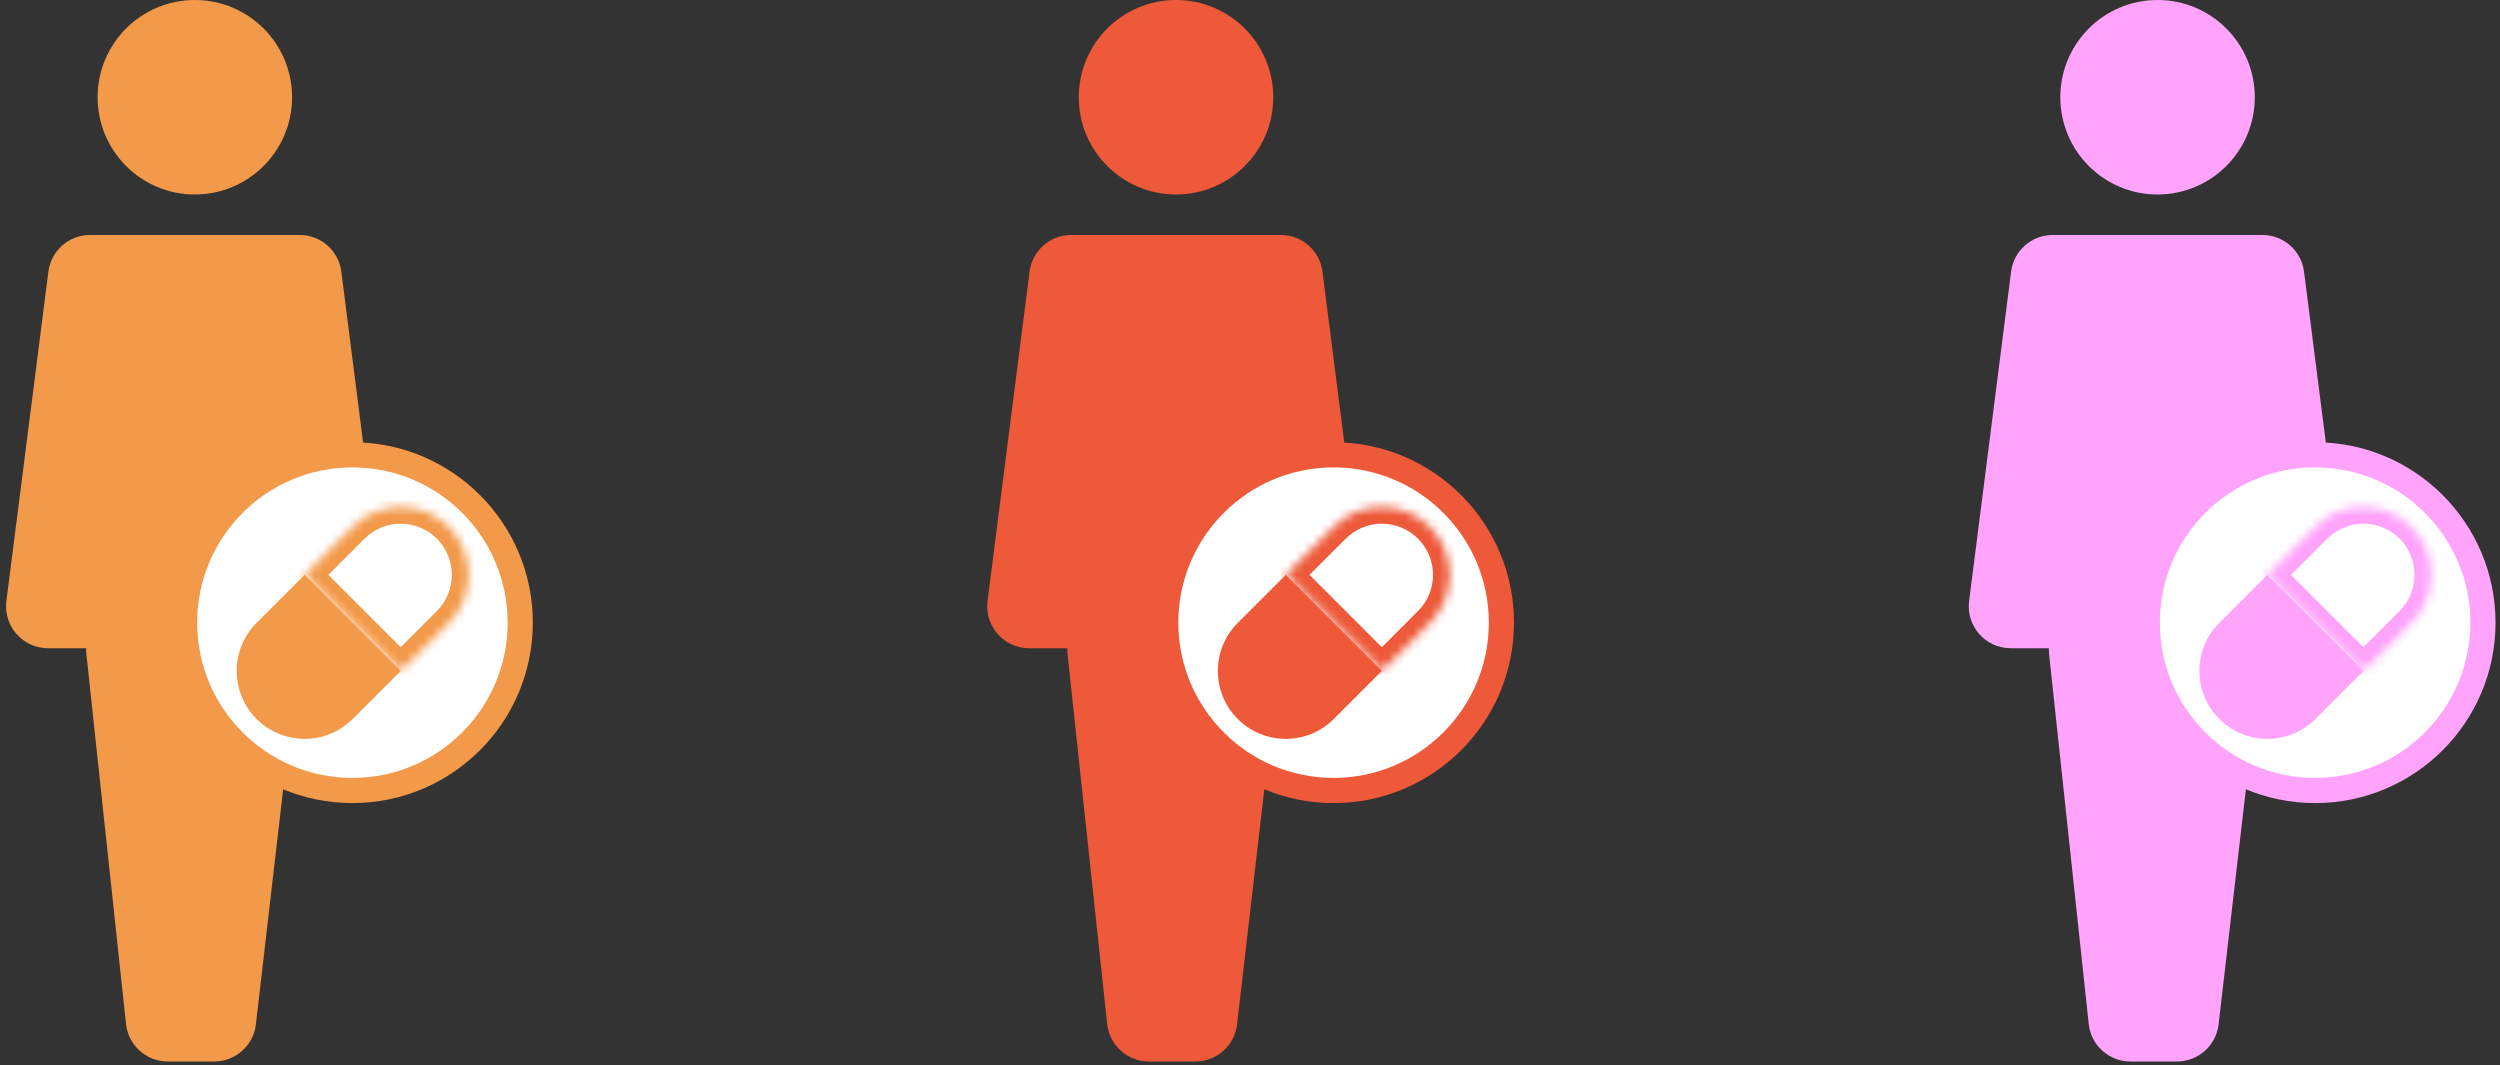<svg width="298" height="127" viewBox="0 0 298 127" fill="none" xmlns="http://www.w3.org/2000/svg">
<rect x="0" y="0" width="298" height="127" fill="#333333" stroke="none"/>
<circle cx="23.226" cy="11.591" r="11.591" fill="#F2994A"/>
<path d="M5.767 32.378C6.085 29.881 8.209 28.01 10.726 28.01H35.726C38.243 28.01 40.368 29.881 40.686 32.378L45.69 71.638C46.071 74.627 43.742 77.27 40.73 77.27H5.723C2.71 77.27 0.382 74.627 0.763 71.638L5.767 32.378Z" fill="#F2994A"/>
<path d="M10.297 77.974C9.98 75.018 12.296 72.441 15.268 72.441H30.652C33.642 72.441 35.963 75.048 35.619 78.018L30.501 122.108C30.208 124.629 28.073 126.531 25.534 126.531H19.992C17.437 126.531 15.293 124.604 15.021 122.064L10.297 77.974Z" fill="#F2994A"/>
<circle cx="42.007" cy="74.22" r="20.006" fill="white" stroke="#F2994A" stroke-width="3"/>
<path fill-rule="evenodd" clip-rule="evenodd" d="M30.585 85.701C33.747 88.863 38.875 88.863 42.037 85.701L47.763 79.975L42.037 74.249L36.311 68.522L30.585 74.249C27.422 77.411 27.422 82.538 30.585 85.701Z" fill="#F2994A"/>
<mask id="path-5-inside-1" fill="white">
<path fill-rule="evenodd" clip-rule="evenodd" d="M53.489 62.797C50.327 59.635 45.199 59.635 42.037 62.797L36.311 68.523L42.037 74.249L47.763 79.975L53.489 74.249C56.651 71.087 56.651 65.96 53.489 62.797Z"/>
</mask>
<path d="M36.311 68.523L34.897 67.109L33.482 68.523L34.897 69.938L36.311 68.523ZM42.037 74.249L43.451 72.835L42.037 74.249ZM47.763 79.975L46.349 81.39L47.763 82.804L49.177 81.39L47.763 79.975ZM43.451 64.212C45.833 61.83 49.693 61.83 52.075 64.212L54.903 61.383C50.96 57.44 44.566 57.44 40.623 61.383L43.451 64.212ZM37.725 69.938L43.451 64.212L40.623 61.383L34.897 67.109L37.725 69.938ZM43.451 72.835L37.725 67.109L34.897 69.938L40.623 75.664L43.451 72.835ZM49.177 78.561L43.451 72.835L40.623 75.664L46.349 81.39L49.177 78.561ZM52.075 72.835L46.349 78.561L49.177 81.39L54.903 75.664L52.075 72.835ZM52.075 64.212C54.456 66.593 54.456 70.454 52.075 72.835L54.903 75.664C58.847 71.72 58.847 65.327 54.903 61.383L52.075 64.212Z" fill="#F2994A" mask="url(#path-5-inside-1)"/>
<circle cx="140.181" cy="11.591" r="11.591" fill="#ED5939"/>
<path d="M122.722 32.378C123.04 29.881 125.164 28.01 127.682 28.01H152.681C155.198 28.01 157.323 29.881 157.641 32.378L162.645 71.638C163.026 74.627 160.698 77.27 157.685 77.27H122.678C119.665 77.27 117.337 74.627 117.718 71.638L122.722 32.378Z" fill="#ED5939"/>
<path d="M127.252 77.974C126.935 75.018 129.251 72.441 132.223 72.441H147.607C150.597 72.441 152.918 75.048 152.574 78.018L147.456 122.108C147.163 124.629 145.028 126.531 142.49 126.531H136.947C134.392 126.531 132.248 124.604 131.976 122.064L127.252 77.974Z" fill="#ED5939"/>
<circle cx="158.962" cy="74.22" r="20.006" fill="white" stroke="#ED5939" stroke-width="3"/>
<path fill-rule="evenodd" clip-rule="evenodd" d="M147.54 85.701C150.702 88.863 155.83 88.863 158.992 85.701L164.718 79.975L158.992 74.249L153.266 68.522L147.54 74.249C144.378 77.411 144.378 82.538 147.54 85.701Z" fill="#ED5939"/>
<mask id="path-11-inside-2" fill="white">
<path fill-rule="evenodd" clip-rule="evenodd" d="M170.444 62.797C167.282 59.635 162.154 59.635 158.992 62.797L153.266 68.523L158.992 74.249L164.718 79.975L170.444 74.249C173.606 71.087 173.606 65.96 170.444 62.797Z"/>
</mask>
<path d="M158.992 62.797L160.406 64.212L158.992 62.797ZM153.266 68.523L151.852 67.109L150.437 68.523L151.852 69.938L153.266 68.523ZM158.992 74.249L157.578 75.664L158.992 74.249ZM164.718 79.975L163.304 81.39L164.718 82.804L166.132 81.39L164.718 79.975ZM160.406 64.212C162.788 61.83 166.648 61.83 169.03 64.212L171.858 61.383C167.915 57.44 161.521 57.44 157.578 61.383L160.406 64.212ZM154.68 69.938L160.406 64.212L157.578 61.383L151.852 67.109L154.68 69.938ZM160.406 72.835L154.68 67.109L151.852 69.938L157.578 75.664L160.406 72.835ZM166.132 78.561L160.406 72.835L157.578 75.664L163.304 81.39L166.132 78.561ZM169.03 72.835L163.304 78.561L166.132 81.39L171.858 75.664L169.03 72.835ZM169.03 64.212C171.411 66.593 171.411 70.454 169.03 72.835L171.858 75.664C175.802 71.72 175.802 65.327 171.858 61.383L169.03 64.212Z" fill="#ED5939" mask="url(#path-11-inside-2)"/>
<circle cx="257.181" cy="11.591" r="11.591" fill="#FFA3FB"/>
<path d="M239.722 32.378C240.04 29.881 242.164 28.01 244.682 28.01H269.681C272.198 28.01 274.323 29.881 274.641 32.378L279.645 71.638C280.026 74.627 277.698 77.27 274.685 77.27H239.678C236.665 77.27 234.337 74.627 234.718 71.638L239.722 32.378Z" fill="#FFA3FB"/>
<path d="M244.252 77.974C243.935 75.018 246.251 72.441 249.223 72.441H264.607C267.597 72.441 269.918 75.048 269.574 78.018L264.456 122.108C264.163 124.629 262.028 126.531 259.49 126.531H253.947C251.392 126.531 249.248 124.604 248.976 122.064L244.252 77.974Z" fill="#FFA3FB"/>
<circle cx="275.962" cy="74.22" r="20.006" fill="white" stroke="#FFA3FB" stroke-width="3"/>
<path fill-rule="evenodd" clip-rule="evenodd" d="M264.54 85.701C267.702 88.863 272.83 88.863 275.992 85.701L281.718 79.975L275.992 74.249L270.266 68.522L264.54 74.249C261.378 77.411 261.378 82.538 264.54 85.701Z" fill="#FFA3FB"/>
<mask id="path-17-inside-3" fill="white">
<path fill-rule="evenodd" clip-rule="evenodd" d="M287.444 62.797C284.282 59.635 279.154 59.635 275.992 62.797L270.266 68.523L275.992 74.249L281.718 79.975L287.444 74.249C290.606 71.087 290.606 65.96 287.444 62.797Z"/>
</mask>
<path d="M275.992 62.797L274.578 61.383L275.992 62.797ZM270.266 68.523L268.852 67.109L267.437 68.523L268.852 69.938L270.266 68.523ZM275.992 74.249L274.578 75.664L275.992 74.249ZM281.718 79.975L280.304 81.39L281.718 82.804L283.132 81.39L281.718 79.975ZM277.406 64.212C279.788 61.83 283.648 61.83 286.03 64.212L288.858 61.383C284.915 57.44 278.521 57.44 274.578 61.383L277.406 64.212ZM271.68 69.938L277.406 64.212L274.578 61.383L268.852 67.109L271.68 69.938ZM277.406 72.835L271.68 67.109L268.852 69.938L274.578 75.664L277.406 72.835ZM283.132 78.561L277.406 72.835L274.578 75.664L280.304 81.39L283.132 78.561ZM286.03 72.835L280.304 78.561L283.132 81.39L288.858 75.664L286.03 72.835ZM286.03 64.212C288.411 66.593 288.411 70.454 286.03 72.835L288.858 75.664C292.802 71.72 292.802 65.327 288.858 61.383L286.03 64.212Z" fill="#FFA3FB" mask="url(#path-17-inside-3)"/>
</svg>

